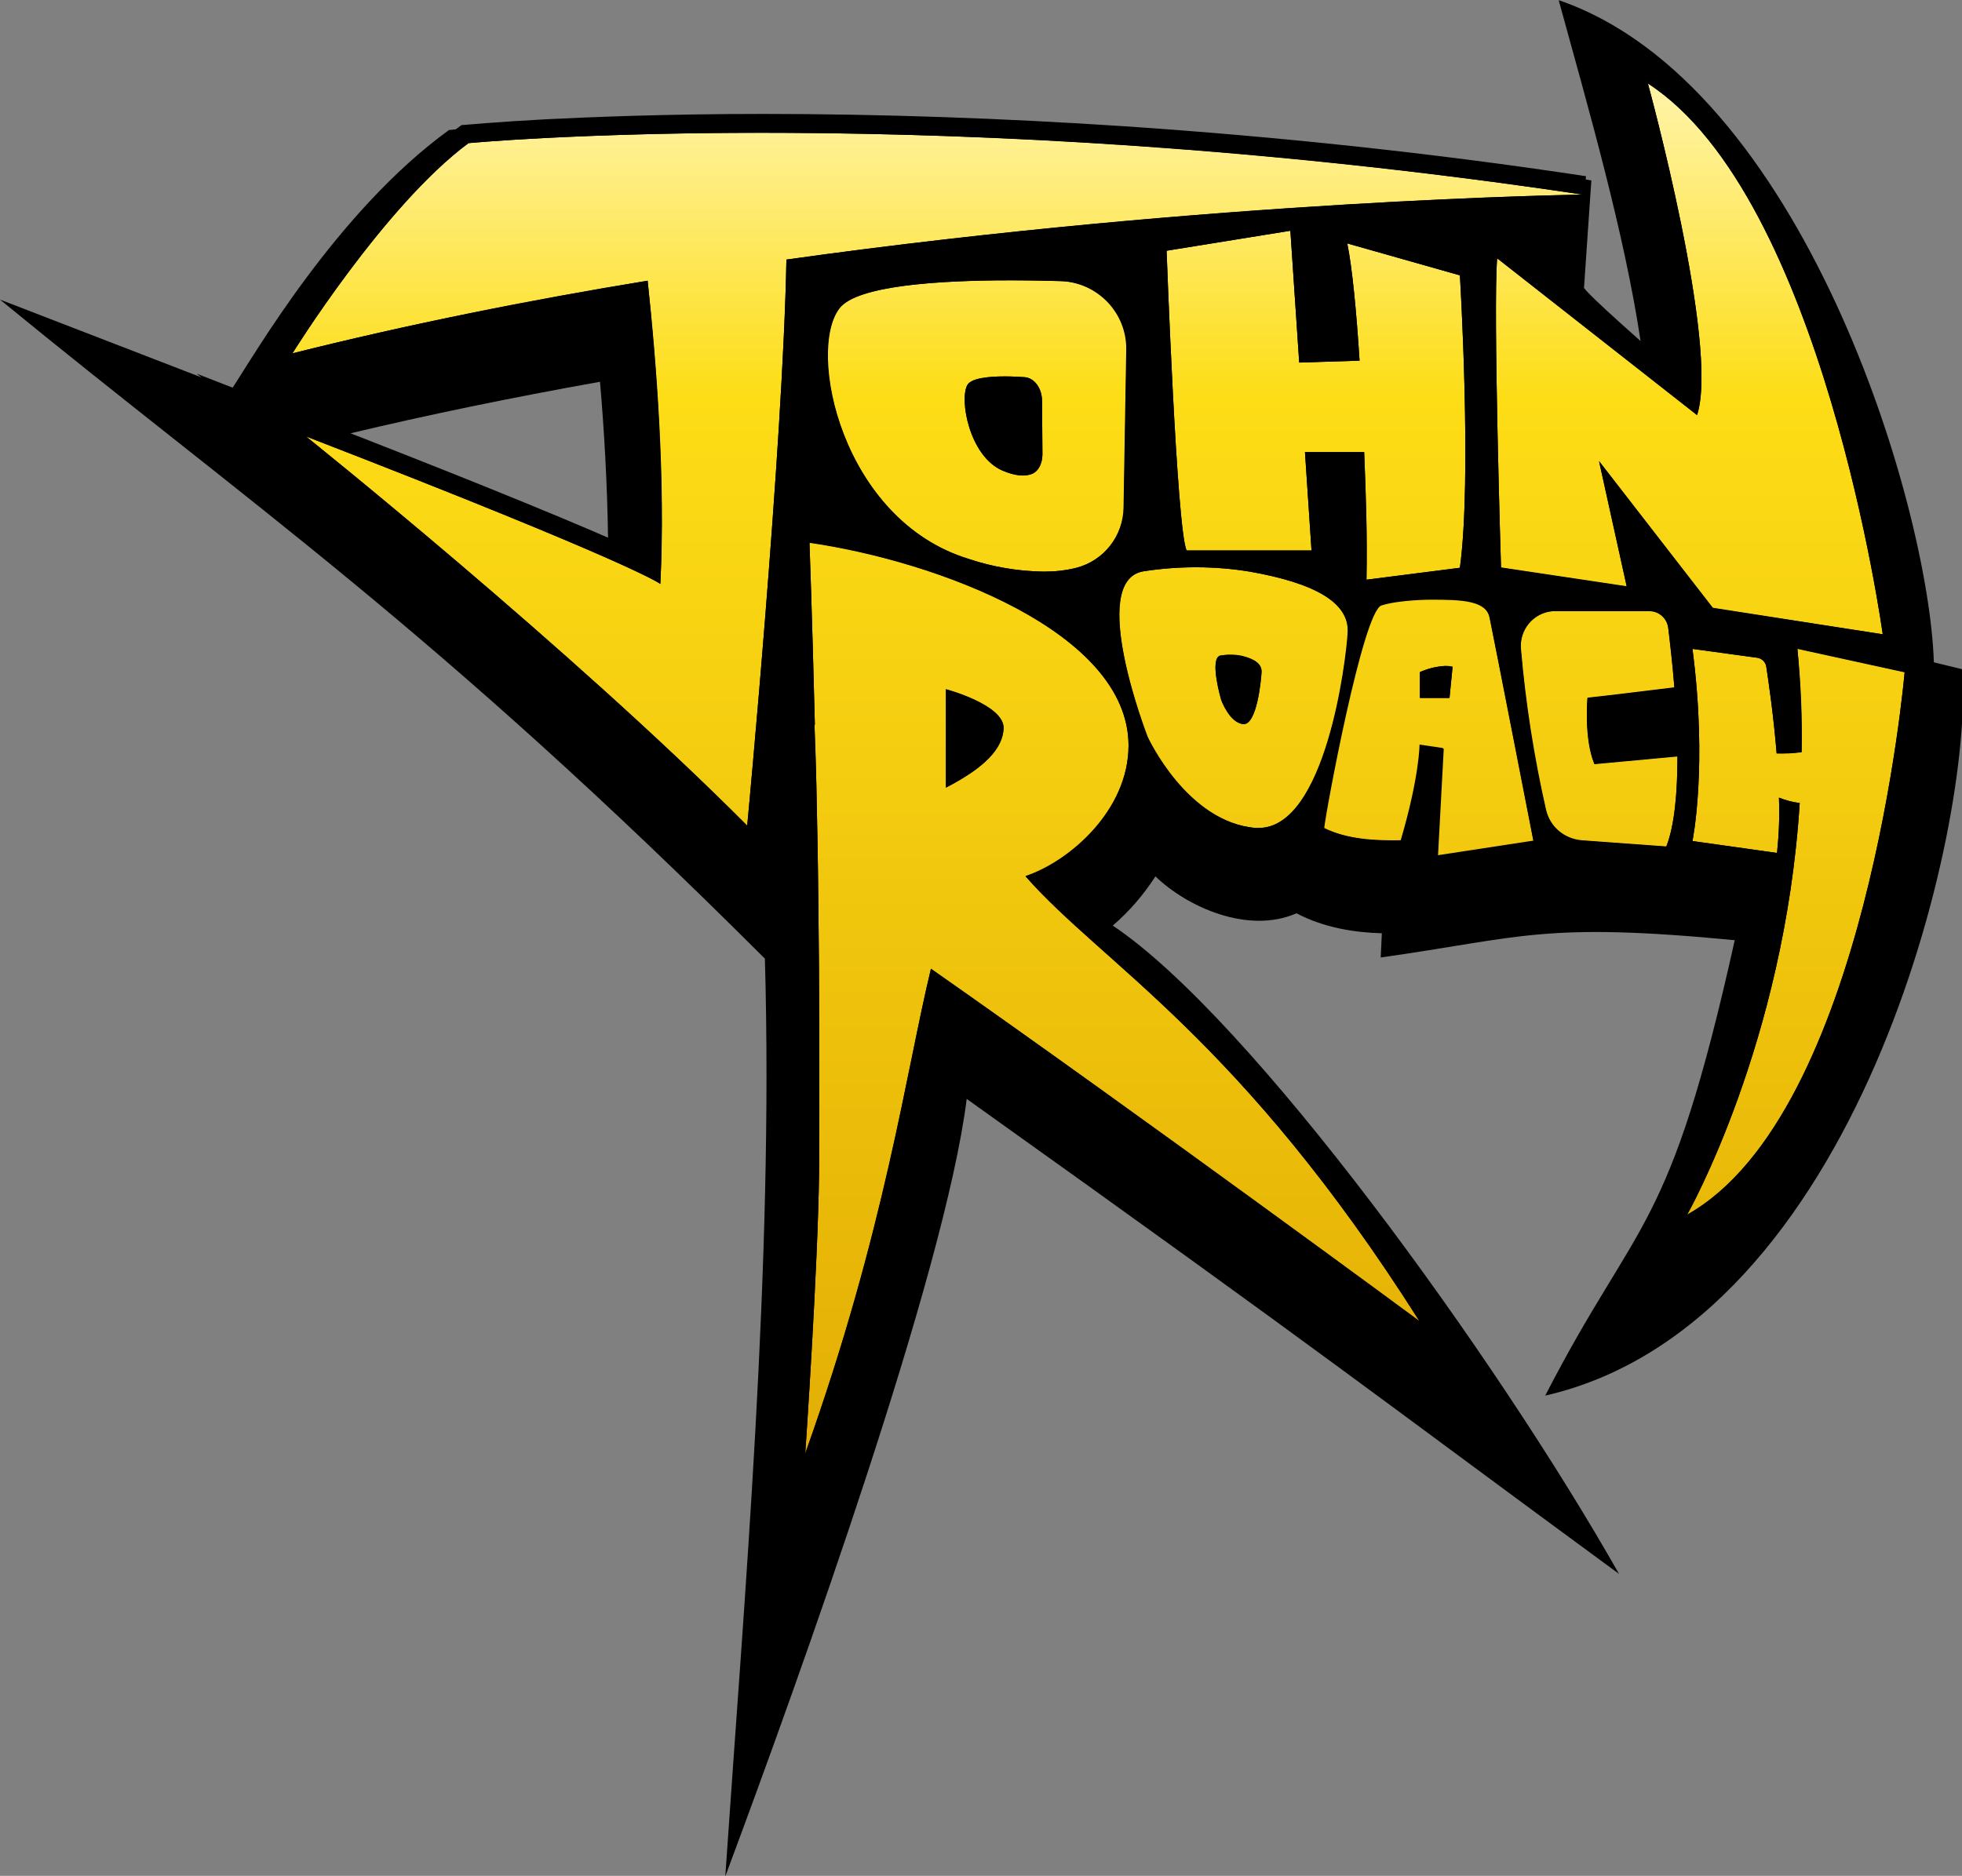 <?xml version="1.0" encoding="utf-8"?>
<!-- Generator: Adobe Illustrator 28.1.0, SVG Export Plug-In . SVG Version: 6.00 Build 0)  -->
<svg version="1.1" id="Layer_1" xmlns="http://www.w3.org/2000/svg" xmlns:xlink="http://www.w3.org/1999/xlink" x="0px" y="0px"
	 viewBox="0 0 510.4 488.1" style="enable-background:new 0 0 510.4 488.1;" xml:space="preserve">
<rect x="0" y="0" width="510.4" height="488.1" fill="#808080" stroke="none"/>
<style type="text/css">
	.st0{fill:url(#logo-base_00000132771428893429206630000006931943022269651902_);}
</style>
<g id="logo" transform="translate(-659.82 -212.257)">
	<path d="M1162.9,384.6c-1.3-41.2-34.2-150.6-97.6-172.3c7.6,27.7,17.1,60.5,21.3,88.7c-15.8-14-14.8-14-14.7-14l1.9-27.8
		c-81.3-13.7-226.4-20.8-297.2-13.1c-29.2,21.2-50.6,58.5-56.5,67.4l-60.3-23.3c65.5,53.7,112.6,85.2,199,171.5
		c2.3,79.9-5.4,166.5-10.3,238.8c19.7-52.8,57.2-157.3,62.8-202.3c95.6,68.2,106.6,77.3,169.7,123.6
		c-32-56.5-95.7-144.6-131.7-168.7c4.3-3.7,8-8,11.1-12.8c8.3,8,24.1,15.1,36.7,9.6c7.2,3.8,15.2,5,22.2,5.2l-0.3,6.3
		c36.9-5.2,42-9.3,92.1-4.5c-17.2,77.4-25,71.3-49.3,118.5c81.4-18.6,111.5-148.3,108.5-189L1162.9,384.6z M750.6,325.1
		c20.5-4.9,42.3-9.4,65.3-13.5c1.1,12.5,1.9,26.7,2.1,40.7C800,344.5,774.2,334.3,750.6,325.1z"/>
	
		<linearGradient id="logo-base_00000072268780266172833520000002792330636465898685_" gradientUnits="userSpaceOnUse" x1="376.997" y1="996.43" x2="376.997" y2="995.43" gradientTransform="matrix(419.232 0 0 -356.525 -157103.781 355486.062)">
		<stop  offset="0" style="stop-color:#FFF3A2"/>
		<stop  offset="0.218" style="stop-color:#FDDD16"/>
		<stop  offset="1" style="stop-color:#E3AE04"/>
	</linearGradient>
	<path id="logo-base" style="fill:url(#logo-base_00000072268780266172833520000002792330636465898685_);" d="M872.9,517
		c0.1-22.5,0.1-47.5-0.2-70.7c-0.1-10.4-0.3-20.3-0.5-29.6c-0.1-5.6-0.3-11-0.5-16c0,0,0.1,0.1,0.1,0.1c-0.7-28.2-1.4-47.4-1.4-47.4
		c33,4.8,83,23.2,83,52.8c0,16.9-15.4,30.2-26.8,34c20.1,22.9,55.7,42.1,102.5,115.8c0,0-72.7-53.6-127.1-91.7
		c-6.5,26.8-11.9,67.8-32.7,126.1C869.3,590.5,872.6,542.6,872.9,517z M905.9,417.2c10.1-5.2,14.7-10.1,15-15.4
		c0.2-6.2-15-10.2-15-10.2V417.2z M1128,421.2c-1.8-0.2-3.6-0.7-5.4-1.4c0.2,4.8,0,9.6-0.5,14.4l-22-3.1c0,0,4-19.4,0-50l16.8,2.3
		c1.2,0.2,2.2,1.1,2.4,2.3c0.6,3.9,1.9,12.8,2.7,22.6c2.2,0,4.4-0.1,6.5-0.4c0.1-9-0.3-17.9-1.1-26.9l27.9,6.1
		c0,0-9.9,115-56.6,141.2C1098.7,528.4,1124.1,483.6,1128,421.2L1128,421.2z M1035.4,407.1l-6.1-0.9c0,0,0,8.3-4.9,24.9
		c-6.6,0-14-0.3-20.1-3.3c0.4-4.3,10.1-56.5,14.9-58s12.8-1.5,12.8-1.5c8.1,0,14.5,0.2,15.4,4.8c1,4.7,11.4,58.1,11.4,58.1
		l-24.9,3.8L1035.4,407.1z M1029.2,387.1v6.7h7.7l0.8-8.1c-0.6-0.1-1.3-0.2-1.9-0.2C1033.5,385.7,1031.3,386.2,1029.2,387.1
		L1029.2,387.1z M1071.4,431c-4.6-0.3-8.4-3.6-9.4-8.1c-3.1-13.7-5.3-27.7-6.5-41.7c-0.5-5,3.2-9.5,8.2-9.9c0.3,0,0.6,0,0.8,0h24.4
		c2.5,0,4.6,1.9,4.9,4.4c0.4,3.6,1.1,9.2,1.6,15.5c-4.5,0.6-15.2,1.9-22.6,2.7c0,0-1,10.6,1.8,17.2l21.6-2c0,9.1-0.7,17.9-2.9,23.5
		L1071.4,431z M986.5,427.7c-18-1.4-28.2-23.7-28.2-23.7s-15.8-40.8-1-43.1c9.2-1.4,18.5-1.4,27.6,0.1c17,3,25.9,8.1,25.5,15.8
		c-0.4,7.6-5.8,50.9-23.2,50.9C987,427.7,986.8,427.7,986.5,427.7L986.5,427.7z M977.3,382.9c-3,0.6,0.2,11.5,0.2,11.5
		s2.1,5.9,5.7,6.3c3.6,0.4,4.7-11.5,4.8-13.5c0.1-2.1-1.7-3.4-5.1-4.2c-0.9-0.2-1.8-0.3-2.8-0.3
		C979.1,382.6,978.2,382.7,977.3,382.9z M739.4,325.8c85.8,33.2,92.2,38.4,92.2,38.4c1.4-26.8-1-57.8-3.3-78.9
		c-30.8,5.1-62.1,11.3-92.4,18.9c0,0,23.8-38.4,45.8-54.7c0,0,122.3-11.6,289.9,13.4c0,0-95.6,1.2-207.2,16.9
		c-0.9,48.9-10.2,147.3-10.2,147.3C808,380.7,739.4,325.8,739.4,325.8L739.4,325.8z M1149.6,377.3l-44.2-6.9l-29.6-38.2l7.2,32.6
		l-32.7-4.9c0,0-2.1-67.5-1-80.5l52,40.8c5.9-18-12.8-86.3-12.8-86.3C1134,263.5,1149.6,377.3,1149.6,377.3L1149.6,377.3z
		 M1014.7,329.9h-15.4l1.7,25.6h-32.5c-2.6-5.8-5.2-78-5.2-78l32.2-5.2l2.3,34.3l15.7-0.5c-0.8-12.6-1.9-24.2-3.2-30.5l29.3,8.3
		c0,0,3.2,52.8,0,76.1l-24.3,3.1C1015.5,351.6,1015.2,342.1,1014.7,329.9z M911.8,357.7c-33.1-10.1-42.3-54.3-33.6-65.3
		c5.8-7.3,37.3-7.6,57.5-7c9.6,0.3,17.3,8.3,17.1,17.9l-0.7,41c-0.1,7.4-5.1,13.8-12.3,15.7c-2.8,0.7-5.6,1-8.5,1
		C924.7,360.9,918.1,359.8,911.8,357.7L911.8,357.7z M911.5,312.4c-2.2,3.7,0.5,18.6,9.1,22.3c3.4,1.5,5.7,1.5,7.3,1
		c1.8-0.5,3.1-2.7,3.1-5.2l-0.1-13.9c0-3.3-2-6-4.5-6.2c-1.6-0.1-3.4-0.2-5.2-0.2C916.8,310.2,912.5,310.7,911.5,312.4L911.5,312.4z
		"/>
	<path id="logo-base_-_Outline" d="M869.3,590.5c20.9-58.3,26.2-99.3,32.7-126.1c54.4,38,127.1,91.7,127.1,91.7
		c-46.7-73.8-82.4-92.9-102.5-115.8c11.4-3.7,26.8-17.1,26.8-34c0-29.6-49.9-48-83-52.8c0,0,0.7,19.1,1.4,47.4c0,0-0.1-0.1-0.1-0.1
		c0.2,5,0.3,10.4,0.5,16c0.2,9.3,0.4,19.3,0.5,29.6c0.3,23.2,0.3,48.2,0.2,70.7C872.6,542.6,869.3,590.5,869.3,590.5 M905.9,391.6
		c0,0,15.2,4.1,15,10.2c-0.2,5.2-4.8,10.1-15,15.4V391.6 M1098.7,528.4c46.7-26.2,56.6-141.2,56.6-141.2l-27.9-6.1
		c0.9,8.9,1.3,17.9,1.1,26.9c-2.2,0.3-4.4,0.4-6.5,0.3c-0.8-9.8-2.1-18.7-2.7-22.6c-0.2-1.2-1.1-2.2-2.4-2.3l-16.8-2.3
		c4,30.6,0,50,0,50l22,3.1c0.5-4.8,0.7-9.6,0.5-14.4c1.7,0.7,3.5,1.2,5.4,1.4C1124.1,483.6,1098.7,528.4,1098.7,528.4 M1033.8,434.8
		l24.9-3.8c0,0-10.4-53.4-11.4-58.1c-1-4.7-7.3-4.8-15.5-4.8c0,0-7.9,0-12.8,1.5c-4.8,1.5-14.5,53.8-14.9,58
		c6.1,3.1,13.5,3.4,20.1,3.3c4.9-16.6,4.9-24.9,4.9-24.9l6.1,0.9L1033.8,434.8 M1035.8,385.6c0.6,0,1.3,0.1,1.9,0.2l-0.8,8.1h-7.7
		v-6.7C1031.3,386.2,1033.5,385.6,1035.8,385.6 M1093.3,432.5c2.2-5.6,2.9-14.4,2.9-23.5l-21.6,2c-2.7-6.6-1.8-17.2-1.8-17.2
		c7.5-0.8,18.2-2.2,22.6-2.7c-0.5-6.3-1.1-11.9-1.6-15.5c-0.3-2.5-2.4-4.4-4.9-4.4h-24.4c-5,0-9.1,4.1-9.1,9.1c0,0.3,0,0.6,0,0.8
		c1.2,14,3.3,28,6.5,41.7c1,4.5,4.8,7.7,9.4,8.1L1093.3,432.5 M1058.8,431L1058.8,431 M987.3,427.7c17.4,0,22.8-43.2,23.2-50.9
		c0.3-7.8-8.5-12.8-25.5-15.8c-9.1-1.5-18.5-1.5-27.6-0.1c-14.9,2.3,1,43.1,1,43.1s10.2,22.3,28.2,23.7
		C986.7,427.7,987,427.7,987.3,427.7 M980.1,382.6c0.9,0,1.9,0.1,2.8,0.3c3.4,0.8,5.2,2.2,5.1,4.2c-0.1,2-1.2,13.9-4.8,13.5
		s-5.7-6.3-5.7-6.3s-3.2-10.8-0.2-11.5C978.2,382.7,979.1,382.6,980.1,382.6 M854.2,427.1c0,0,9.3-98.4,10.2-147.3
		c111.7-15.6,207.2-16.9,207.2-16.9c-70.6-10.6-141.9-16-213.3-16.1c-48.2,0-76.6,2.7-76.6,2.7c-22,16.3-45.8,54.7-45.8,54.7
		c30.3-7.6,61.6-13.9,92.4-18.9c2.2,21.2,4.6,52.1,3.3,78.9c0,0-6.4-5.2-92.2-38.4C739.4,325.8,808,380.7,854.2,427.1 M1149.6,377.3
		c0,0-15.5-113.8-61.1-143.3c0,0,18.7,68.3,12.8,86.3l-52-40.8c-1.1,13,1,80.5,1,80.5l32.7,4.9l-7.2-32.6l29.6,38.2L1149.6,377.3
		L1149.6,377.3 M1015.3,363.1l24.3-3.1c3.2-23.3,0-76.1,0-76.1l-29.3-8.3c1.3,6.3,2.4,17.8,3.2,30.5l-15.7,0.5l-2.3-34.3l-32.2,5.2
		c0,0,2.6,72.2,5.2,78h32.5l-1.7-25.6h15.4C1015.2,342.1,1015.5,351.7,1015.3,363.1 M931.4,361c2.9,0,5.7-0.3,8.5-1
		c7.2-1.8,12.2-8.3,12.3-15.7l0.7-41c0.2-9.6-7.4-17.7-17.1-17.9c-4.1-0.1-8.6-0.2-13.3-0.2c-18.6,0-39.6,1.4-44.2,7.2
		c-8.7,10.9,0.4,55.2,33.6,65.3C918.1,359.8,924.7,360.9,931.4,361L931.4,361 M921.2,310.2c1.8,0,3.6,0.1,5.2,0.2
		c2.5,0.2,4.5,2.9,4.5,6.2l0.1,13.9c0,2.6-1.2,4.7-3.1,5.2c-1.6,0.5-3.9,0.4-7.3-1c-8.6-3.7-11.3-18.6-9.1-22.3
		C912.5,310.7,916.8,310.2,921.2,310.2 M861.9,626.2l2.5-36c0-0.5,3.3-48,3.5-73.2c0.1-27.6,0-50.7-0.2-70.6l0,0
		c-0.1-11-0.3-21.6-0.5-29.6c-0.1-5.7-0.3-11.2-0.5-15.9l-0.5-13.5l0.3,0.3c-0.5-20.5-1-33.9-1-34.1l0-0.8c-0.5,6.8-1,13.3-1.5,19.4
		c-2.4,30.4-4.8,55.2-4.8,55.4l-1,10.6l-7.5-7.5c-23.8-23.9-53.6-50-74.5-67.8c-22.6-19.2-39.8-33-39.9-33.1L711,309.5l30.2,11.7
		c35.2,13.6,62.3,24.6,78.5,31.7c2.3,1,4.8,2.2,7.2,3.3c0.5-22.3-1.2-46.5-3-65c-31,5.2-60.2,11.3-86.7,18l-12,3l6.5-10.5
		c0.2-0.4,6.2-9.9,14.9-21.6c5.1-6.9,10.2-13.1,15-18.4c5.2-5.9,10.9-11.3,17.2-16.1l1.1-0.8l1.4-0.1c0.3,0,7.4-0.7,20.4-1.4
		c12-0.6,31.6-1.4,56.6-1.4c30.5,0,62.1,1.1,93.9,3.2c40.1,2.7,80.6,7,120.2,13l-0.7,9.9c-0.2,0-24.1,0.3-61.2,2.5l33.6,9.6
		c0-0.4,0.1-0.7,0.1-1.1l0.8-9.2l52.3,41.1c0-3.7-0.2-7.5-0.6-11.2c-0.8-7.7-2.3-17.3-4.6-28.3c-3.9-18.9-8.5-35.9-8.5-36.1
		l-3.5-12.7l11,7.1c6.4,4.3,12.1,9.6,16.9,15.7c5.2,6.6,9.7,13.6,13.6,21c7.1,13.4,13.6,29.8,19.2,48.8c5,16.8,8.4,32.6,10.4,42.8
		c1.1,5.8,1.9,10.6,2.4,13.5c0.3,1.7,0.5,3,0.6,3.7c0.1,0.5,0.1,0.8,0.1,1c0.2,0.8,0.1,1.6-0.1,2.4l-0.9,3l7.1,1.6l-0.4,4.4
		c0,0.3-0.6,7.5-2.3,18.7c-2.1,14.4-5,28.8-8.6,42.9c-4.9,19-10.9,35.2-17.7,48.3c-3.7,7.3-8.1,14.1-13.3,20.4
		c-4.8,5.9-10.6,10.9-17.2,14.7l-15.7,8.8l8.9-15.6c0.1-0.1,6.3-11.2,12.9-29.7c6.6-18.5,11.3-37.7,14-57.2l-23.8-3.3l-0.8,2
		l-25.6-1.9c-1.6-0.1-3.1-0.4-4.6-1l-38,5.8l0.4-7.4l-0.8,2.7l-3.7,0c-0.4,0-0.8,0-1.1,0c-6.7,0-14.5-0.5-21.3-3.9l-3-1.5l0.3-3.3
		c-1,1-2.1,1.9-3.3,2.7c-2.6,1.7-5.6,2.7-8.7,2.7l0,0c-0.4,0-0.8,0-1.2,0c-13.7-1-23.3-12-28.3-19.5c-0.5,2.4-1.3,4.7-2.3,7
		c-1.8,4.1-4.3,8-7.4,11.3c-2.8,3.2-6.1,6-9.6,8.4c-1.1,0.7-2.2,1.4-3.4,2.1c4.5,4.6,9.8,9.3,15.6,14.5c20.6,18.4,48.8,43.5,82.7,97
		l14.3,22.5l-21.5-15.8c-0.7-0.5-68-50.1-121-87.3c-1,4.8-2.1,10-3.3,15.7c-2.7,13-5.7,27.8-10,45c-5.1,20.1-10.9,39.3-17.9,58.8
		L861.9,626.2z M910.9,398.7v9.6c0.9-0.7,1.8-1.4,2.6-2.3c1.9-2,2.3-3.4,2.3-4.1C915.5,401.4,914.1,400.2,910.9,398.7z
		 M1077.7,398.3c0,2.5,0.2,4.9,0.6,7.4l18.6-1.7c-0.1-2.5-0.2-5.1-0.3-7.9l-0.4,0.1C1092.1,396.6,1084.3,397.5,1077.7,398.3
		L1077.7,398.3z M981.1,387.7c0.1,0.5,0.2,1.1,0.3,1.9c0.3,1.4,0.6,2.6,0.7,3.1c0-0.2,0.1-0.5,0.1-0.8c0.3-1.4,0.4-2.8,0.5-3.8
		c-0.4-0.1-0.8-0.2-1.2-0.3l0,0C981.7,387.8,981.5,387.7,981.1,387.7z M1099,375.9l18.6,2.6c1.6,0.2,3.2,1,4.4,2.1
		c0.1,0.1,0.3,0.3,0.4,0.4l-0.3-3l-19.4-3l-17.1-22.1l3,13.3h0.6c5,0,9.3,3.8,9.9,8.7v0C1098.9,375.3,1099,375.6,1099,375.9z
		 M926.1,365.8l0.7,0.4c7.3,3.7,13.9,8.5,19.8,14.2c-0.3-1.9-0.5-3.7-0.6-5.3c-0.4-5.7,0.4-10.1,2.2-13.3c0.1-0.1,0.1-0.2,0.2-0.3
		c-0.3,0.2-0.6,0.4-0.9,0.6c-2,1.3-4.2,2.3-6.5,2.8c-3.2,0.8-6.4,1.1-9.7,1.1l0,0C929.7,366,927.9,366,926.1,365.8z M1044.1,364.1
		c1.7,0.4,3.3,1.2,4.7,2.2c1.8,1.4,3,3.4,3.5,5.6c0.1,0.3,0.1,0.7,0.2,1.2c0.5-0.8,1.1-1.6,1.7-2.3c1.3-1.4,2.9-2.6,4.6-3.3
		c0.8-0.4,1.6-0.6,2.5-0.9l-16-2.4l-0.1-4.2c0-0.4-0.1-2-0.1-4.6c-0.2,1.9-0.4,3.6-0.6,5.2L1044.1,364.1z M1012.9,368.5
		c0.1,0.2,0.2,0.3,0.3,0.5c0.1-0.2,0.2-0.4,0.3-0.6L1012.9,368.5z M1002.1,360.5c1.6,0.7,3.2,1.5,4.7,2.4c1.2,0.7,2.4,1.6,3.5,2.6
		l0-2.4c0.2-10,0-18.5-0.4-28.1h-5.3l1.7,25.6L1002.1,360.5z M957.8,303.4l-0.7,41c0,2.4-0.5,4.7-1.3,6.9c-0.8,2.1-1.9,4.1-3.2,5.9
		c1.2-0.7,2.5-1.1,3.9-1.3c2.2-0.3,4.4-0.6,6.7-0.8c-0.8-4.6-1.4-9.3-1.6-13.9c-0.5-6.8-1.1-15.7-1.7-26.7
		c-1-18.6-1.6-36.7-1.6-36.9l-0.1-3.4c-26.5,2.3-56.9,5.5-88.8,9.9c-0.5,18.1-1.9,41.8-3.5,63.5l5.4,0.8c7.3,1.1,14.5,2.6,21.7,4.5
		c-2.5-2.1-4.9-4.4-7-6.9c-5.8-6.9-10.2-15-12.9-23.7c-1.9-6-2.9-12.3-2.9-18.6c0.1-6.3,1.6-11.3,4.2-14.6l0,0
		c1.8-2.2,4.6-3.9,8.6-5.2c3.8-1.1,7.6-2,11.5-2.4c9.3-1.1,18.6-1.6,28-1.5c4.3,0,8.8,0.1,13.4,0.2c3,0.1,6,0.8,8.7,2
		c2.6,1.2,5,2.9,7,5c2,2.1,3.6,4.6,4.6,7.3C957.3,297.5,957.9,300.5,957.8,303.4L957.8,303.4z M915.8,315.6c0,0.6,0,1.2,0,1.9
		c0.2,1.8,0.6,3.5,1.1,5.2c1.3,3.8,3.4,6.5,5.6,7.4l0,0c1,0.5,2.2,0.8,3.3,0.9c0-0.2,0.1-0.3,0.1-0.5l-0.1-13.9
		c0-0.4-0.1-0.8-0.3-1.2c-1.6-0.1-3-0.1-4.4-0.1C919.4,315.2,917.5,315.3,915.8,315.6L915.8,315.6z M1000.4,271.1l2,30.3l5.7-0.2
		c-0.9-11.7-1.8-20-2.8-24.6l-1.2-5.7C1002.9,271,1001.7,271,1000.4,271.1L1000.4,271.1z"/>
</g>
</svg>
